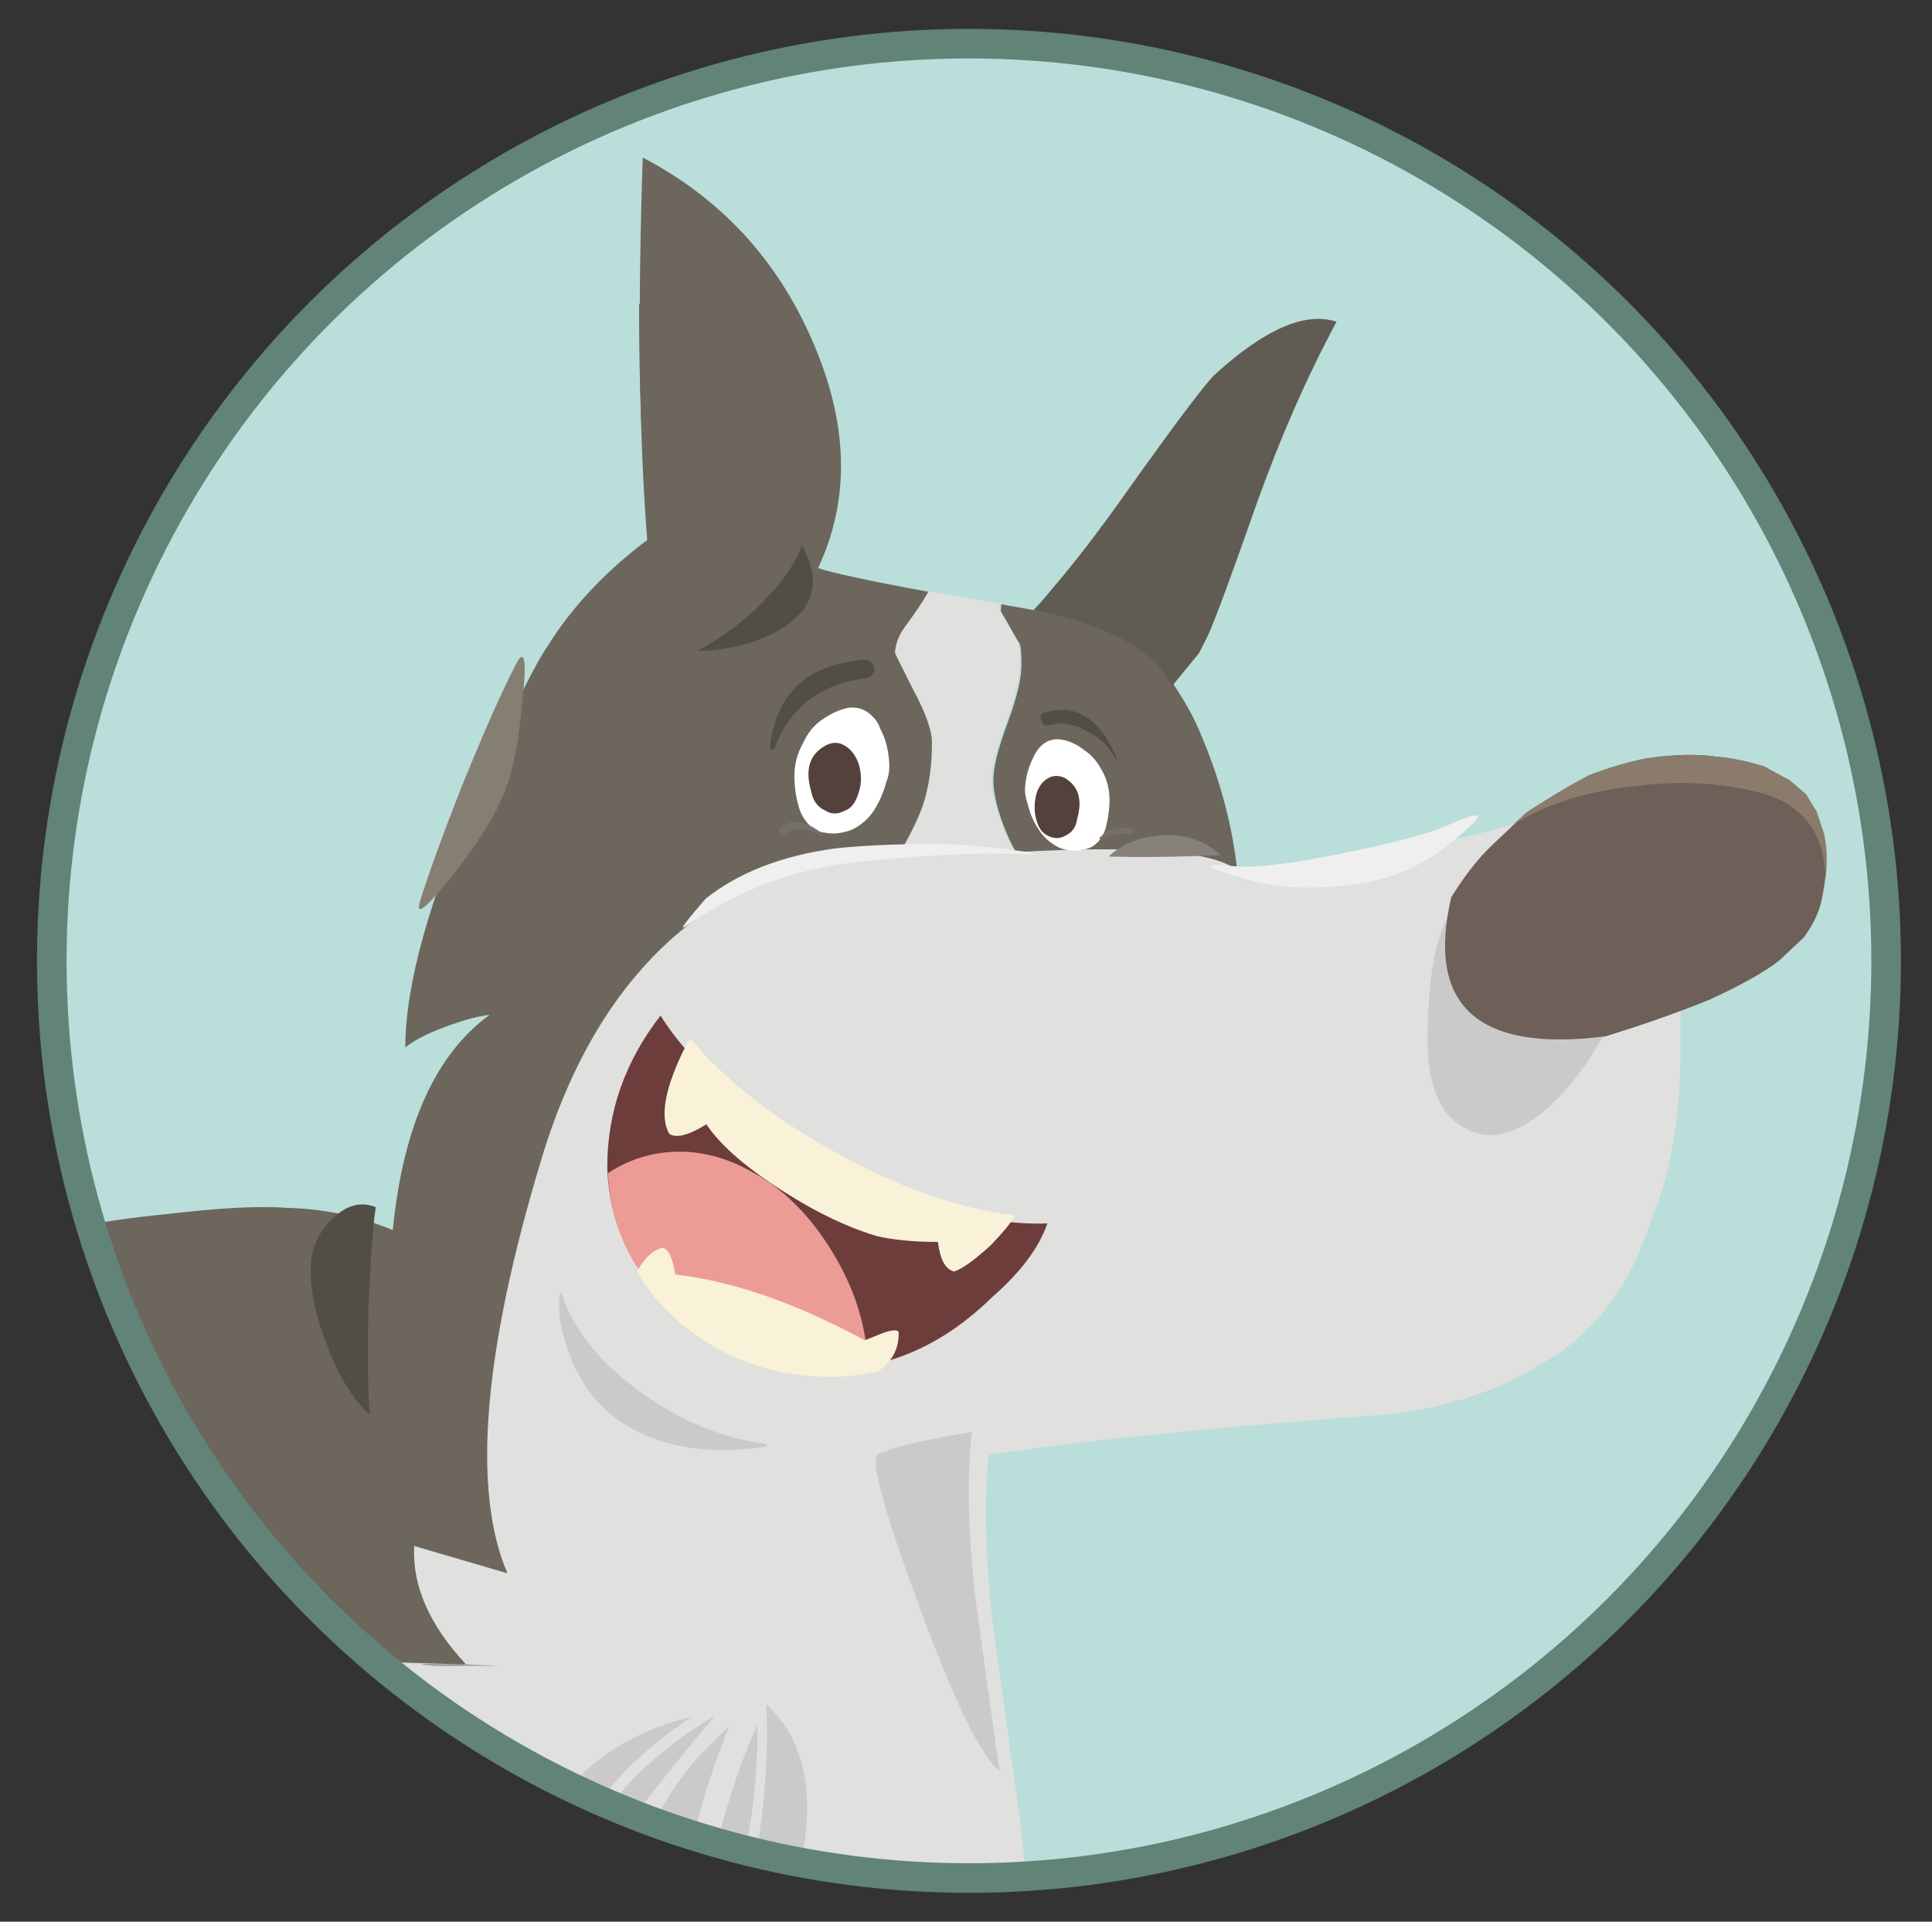 <?xml version="1.0" encoding="utf-8"?>
<!-- Generator: Adobe Illustrator 24.1.2, SVG Export Plug-In . SVG Version: 6.00 Build 0)  -->
<svg version="1.1" id="Layer_1" xmlns="http://www.w3.org/2000/svg" xmlns:xlink="http://www.w3.org/1999/xlink" x="0px" y="0px"
	 viewBox="0 0 261.2 259.8" style="enable-background:new 0 0 261.2 259.8;" xml:space="preserve">
<rect x="0" y="0" width="261.2" height="259.8" fill="#333333" stroke="none"/>
<style type="text/css">
	.st0{clip-path:url(#SVGID_2_);fill:#BADEDA;stroke:#BADEDA;stroke-miterlimit:10;}
	.st1{clip-path:url(#SVGID_4_);fill:#CCCCCC;}
	.st2{clip-path:url(#SVGID_6_);fill:#B9B9B9;}
	.st3{clip-path:url(#SVGID_8_);fill:#B9B9B9;}
	.st4{clip-path:url(#SVGID_10_);fill:#87817C;}
	.st5{clip-path:url(#SVGID_12_);fill:#CCCCCC;}
	.st6{clip-path:url(#SVGID_14_);fill:#B9B9B9;}
	.st7{clip-path:url(#SVGID_16_);fill:#B9B9B9;}
	.st8{clip-path:url(#SVGID_18_);fill:#B9B9B9;}
	.st9{clip-path:url(#SVGID_20_);fill:#B9B9B9;}
	.st10{clip-path:url(#SVGID_22_);fill:#CCCCCC;}
	.st11{clip-path:url(#SVGID_24_);fill:#CACACA;}
	.st12{clip-path:url(#SVGID_26_);fill:#E0E0DF;}
	.st13{clip-path:url(#SVGID_28_);fill:#9F9B95;}
	.st14{clip-path:url(#SVGID_30_);fill:#6C665D;}
	.st15{clip-path:url(#SVGID_32_);fill:#605B53;}
	.st16{clip-path:url(#SVGID_34_);fill:#6C665D;}
	.st17{clip-path:url(#SVGID_36_);fill:#FFFFFF;}
	.st18{clip-path:url(#SVGID_38_);fill:#54413D;}
	.st19{clip-path:url(#SVGID_40_);fill:#FFFFFF;}
	.st20{clip-path:url(#SVGID_42_);fill:#54413D;}
	.st21{clip-path:url(#SVGID_44_);fill:#524E47;}
	.st22{clip-path:url(#SVGID_46_);fill:#524E47;}
	.st23{clip-path:url(#SVGID_48_);fill:#CACACA;}
	.st24{clip-path:url(#SVGID_50_);fill:#CACACA;}
	.st25{clip-path:url(#SVGID_52_);fill:#CACACA;}
	.st26{clip-path:url(#SVGID_54_);fill:#524E47;}
	.st27{clip-path:url(#SVGID_56_);fill:#CACACA;}
	.st28{clip-path:url(#SVGID_58_);fill:#CACACA;}
	.st29{clip-path:url(#SVGID_60_);fill:#CACACA;}
	.st30{clip-path:url(#SVGID_62_);fill:#524E47;}
	.st31{clip-path:url(#SVGID_64_);fill:#87817C;}
	.st32{clip-path:url(#SVGID_66_);fill:#524E47;}
	.st33{clip-path:url(#SVGID_68_);fill:#CACACA;}
	.st34{clip-path:url(#SVGID_70_);fill:#CACACA;}
	.st35{clip-path:url(#SVGID_72_);fill:#CACACA;}
	.st36{clip-path:url(#SVGID_74_);fill:#CACACA;}
	.st37{clip-path:url(#SVGID_76_);fill:#CACACA;}
	.st38{clip-path:url(#SVGID_78_);fill:#524E47;}
	.st39{clip-path:url(#SVGID_80_);fill:#524E47;}
	.st40{clip-path:url(#SVGID_82_);fill:#524E47;}
	.st41{clip-path:url(#SVGID_84_);fill:#524E47;}
	.st42{clip-path:url(#SVGID_86_);fill:#524E47;}
	.st43{clip-path:url(#SVGID_88_);fill:#524E47;}
	.st44{clip-path:url(#SVGID_90_);fill:#524E47;}
	.st45{clip-path:url(#SVGID_92_);fill:#CACACA;}
	.st46{clip-path:url(#SVGID_94_);fill:#CACACA;}
	.st47{clip-path:url(#SVGID_96_);fill:#CACACA;}
	.st48{clip-path:url(#SVGID_98_);fill:#CACACA;}
	.st49{clip-path:url(#SVGID_100_);fill:#87817C;}
	.st50{clip-path:url(#SVGID_102_);fill:#F0EFEF;}
	.st51{clip-path:url(#SVGID_104_);fill:#857E72;}
	.st52{clip-path:url(#SVGID_106_);fill:#857E72;}
	.st53{clip-path:url(#SVGID_108_);fill:#857E72;}
	.st54{clip-path:url(#SVGID_110_);fill:#857E72;}
	.st55{clip-path:url(#SVGID_112_);fill:#857E72;}
	.st56{clip-path:url(#SVGID_114_);fill:#857E72;}
	.st57{clip-path:url(#SVGID_116_);fill:#857E72;}
	.st58{clip-path:url(#SVGID_118_);fill:#F0EFEF;}
	.st59{clip-path:url(#SVGID_120_);fill:#CACACA;}
	.st60{clip-path:url(#SVGID_122_);fill:#F0EFEF;}
	.st61{clip-path:url(#SVGID_124_);fill:#F0EFEF;}
	.st62{clip-path:url(#SVGID_126_);fill:#F0EFEF;}
	.st63{clip-path:url(#SVGID_128_);fill:#6E5F58;}
	.st64{clip-path:url(#SVGID_130_);fill:#8B7B6D;}
	.st65{clip-path:url(#SVGID_132_);fill:#F0EFEF;}
	.st66{clip-path:url(#SVGID_134_);fill:#524E47;}
	.st67{clip-path:url(#SVGID_136_);fill:#524E47;}
	.st68{clip-path:url(#SVGID_138_);fill:#76706C;}
	.st69{clip-path:url(#SVGID_140_);fill:#76706C;}
	.st70{clip-path:url(#SVGID_142_);fill:#6C3D3B;}
	.st71{clip-path:url(#SVGID_144_);fill:#EC9C95;}
	.st72{clip-path:url(#SVGID_146_);fill:#F9F2D8;}
	.st73{clip-path:url(#SVGID_148_);fill:#F9F2D8;}
	.st74{clip-path:url(#SVGID_150_);fill:#CACACA;}
	.st75{clip-path:url(#SVGID_152_);fill:none;stroke:#628377;stroke-width:4;}
</style>
<g>
	<g>
		<defs>
			<rect id="SVGID_1_" x="5" y="3.9" width="252" height="252"/>
		</defs>
		<clipPath id="SVGID_2_">
			<use xlink:href="#SVGID_1_"  style="overflow:visible;"/>
		</clipPath>
		<path class="st0" d="M131,253.9c68.5,0,124-55.5,124-124s-55.5-124-124-124S7,61.4,7,129.9S62.5,253.9,131,253.9"/>
	</g>
</g>
<g>
	<g>
		<defs>
			<path id="SVGID_3_" d="M71.1,21.3C32.9,42.4,7,83.2,7,129.9c0,68.5,55.5,124,124,124c53.1,0,98.5-33.4,116.1-80.4V86.3
				c-10.4-27.8-30.5-50.8-56.2-65C190.9,21.3,71.1,21.3,71.1,21.3z"/>
		</defs>
		<clipPath id="SVGID_4_">
			<use xlink:href="#SVGID_3_"  style="overflow:visible;"/>
		</clipPath>
		<path class="st1" d="M94.9,335.7c0.8,12.3,0.6,23.4-0.6,33.2c6.2,4.9,13.6,8.8,22.2,11.6c9.1,3,14.4,3,15.7,0
			c2.8,3.4,6,5.4,9.5,5.9c3.4,0.4,5.5-0.8,6.2-3.4c2.3,0.6,4.3,0.5,6.2-0.4c3.2-1.5,4.4-4.4,3.8-8.5c-0.7-4.7-4-9.2-9.9-13.7
			c-5.3-3.8-11.6-6.9-18.9-9.3c-3.3-1.1-8.9-2.6-16.9-4.4c-0.1-3.3-1.6-15.9-4.4-37.8l-2.4-10.8c-0.8,0.8-3,1.6-6.8,2.5
			c-4,1-6.3,1.7-7,2.1C93.4,318.9,94.5,330,94.9,335.7"/>
	</g>
	<g>
		<defs>
			<path id="SVGID_5_" d="M71.1,21.3C32.9,42.4,7,83.2,7,129.9c0,68.5,55.5,124,124,124c53.1,0,98.5-33.4,116.1-80.4V86.3
				c-10.4-27.8-30.5-50.8-56.2-65C190.9,21.3,71.1,21.3,71.1,21.3z"/>
		</defs>
		<clipPath id="SVGID_6_">
			<use xlink:href="#SVGID_5_"  style="overflow:visible;"/>
		</clipPath>
		<path class="st2" d="M150.3,374.8c-0.5-2-1.8-4.1-3.8-6.1c-2.1-2-4.4-3.5-7-4.4c2.8,2.4,5,5.1,6.6,8.2c1.9,3.7,2.4,7.2,1.8,10.5
			c0.8,0.3,1.5-0.5,2.2-2.3C150.8,378.9,150.8,377,150.3,374.8"/>
	</g>
	<g>
		<defs>
			<path id="SVGID_7_" d="M71.1,21.3C32.9,42.4,7,83.2,7,129.9c0,68.5,55.5,124,124,124c53.1,0,98.5-33.4,116.1-80.4V86.3
				c-10.4-27.8-30.5-50.8-56.2-65C190.9,21.3,71.1,21.3,71.1,21.3z"/>
		</defs>
		<clipPath id="SVGID_8_">
			<use xlink:href="#SVGID_7_"  style="overflow:visible;"/>
		</clipPath>
		<path class="st3" d="M125.7,363.6c2.9,1.8,4.9,4.4,6,8c0.9,2.9,1.1,5.9,0.6,8.9c0.9,0.1,1.8-0.8,2.6-2.9c0.9-2.2,1.1-4.1,0.6-5.7
			c-0.7-2.5-2-4.6-4-6.3C129.6,364.2,127.7,363.5,125.7,363.6"/>
	</g>
	<g>
		<defs>
			<path id="SVGID_9_" d="M71.1,21.3C32.9,42.4,7,83.2,7,129.9c0,68.5,55.5,124,124,124c53.1,0,98.5-33.4,116.1-80.4V86.3
				c-10.4-27.8-30.5-50.8-56.2-65C190.9,21.3,71.1,21.3,71.1,21.3z"/>
		</defs>
		<clipPath id="SVGID_10_">
			<use xlink:href="#SVGID_9_"  style="overflow:visible;"/>
		</clipPath>
		<path class="st4" d="M96.7,310.8c3.3,0.5,6-0.6,7.9-3.4c1.3-1.6,2-3.2,2-4.6c-0.1-0.6-0.5-2.2-1.2-4.8c-1.5,1.3-6.2,3.3-14.1,6.1
			C91.4,308.1,93.2,310.3,96.7,310.8"/>
	</g>
	<g>
		<defs>
			<path id="SVGID_11_" d="M71.1,21.3C32.9,42.4,7,83.2,7,129.9c0,68.5,55.5,124,124,124c53.1,0,98.5-33.4,116.1-80.4V86.3
				c-10.4-27.8-30.5-50.8-56.2-65C190.9,21.3,71.1,21.3,71.1,21.3z"/>
		</defs>
		<clipPath id="SVGID_12_">
			<use xlink:href="#SVGID_11_"  style="overflow:visible;"/>
		</clipPath>
		<path class="st5" d="M-44,323.3c3,3.3,4.4,7,4.2,11c-0.3,3.3-1.7,7.3-4.2,12c-1.2,2.4-2.8,5.4-5,8.9c-2.5,6.2-3.2,9.7-2,10.5
			c4.4,2.8,10.9,4.6,19.7,5.3c8.9,0.8,13.6-0.2,14.1-2.9c1.2,1.4,3.5,2.3,7,2.7c3.7,0.4,6-0.1,7-1.5c2.4,1.3,4.4,0.8,6.2-1.5
			c2.1-2.7,1.1-6.7-3-12c-4.1-5.7-12.2-8.8-24.2-9.3c2-2,3.4-6.7,4.4-13.9c0.9-7.6,0.7-14.4-0.8-20.3c-0.5-2.4-4.6-4.9-12.3-7.6
			c-6.5-2.2-11.9-3.4-16.1-3.8c-0.4,0.8-2.3,6.1-5.6,16C-50.3,318.4-46.8,320.5-44,323.3"/>
	</g>
	<g>
		<defs>
			<path id="SVGID_13_" d="M71.1,21.3C32.9,42.4,7,83.2,7,129.9c0,68.5,55.5,124,124,124c53.1,0,98.5-33.4,116.1-80.4V86.3
				c-10.4-27.8-30.5-50.8-56.2-65C190.9,21.3,71.1,21.3,71.1,21.3z"/>
		</defs>
		<clipPath id="SVGID_14_">
			<use xlink:href="#SVGID_13_"  style="overflow:visible;"/>
		</clipPath>
		<path class="st6" d="M-26.8,305.8c-6.5-2.2-11.9-3.4-16.1-3.8c-0.1,0.3-1.9,2.9-5.2,7.8c-3.3,5.3-5.2,8.9-5.8,10.6
			c5.8-2.7,14.6-3.8,26.2-3.4c-1.7,3.4-2.4,6.3-2,8.5c4.8-0.1,7.5-0.3,8.1-0.4c3-0.3,5.8-0.8,8.1-1.7c0-2.7-0.4-6-1.2-10.1
			C-15,311-19.1,308.5-26.8,305.8"/>
	</g>
	<g>
		<defs>
			<path id="SVGID_15_" d="M71.1,21.3C32.9,42.4,7,83.2,7,129.9c0,68.5,55.5,124,124,124c53.1,0,98.5-33.4,116.1-80.4V86.3
				c-10.4-27.8-30.5-50.8-56.2-65C190.9,21.3,71.1,21.3,71.1,21.3z"/>
		</defs>
		<clipPath id="SVGID_16_">
			<use xlink:href="#SVGID_15_"  style="overflow:visible;"/>
		</clipPath>
		<path class="st7" d="M-31.9,351.8c2,0.9,4,0.6,6.2-1c2.3-1.5,2.7-3,1.4-4.4C-25.5,348.6-28,350.4-31.9,351.8"/>
	</g>
	<g>
		<defs>
			<path id="SVGID_17_" d="M71.1,21.3C32.9,42.4,7,83.2,7,129.9c0,68.5,55.5,124,124,124c53.1,0,98.5-33.4,116.1-80.4V86.3
				c-10.4-27.8-30.5-50.8-56.2-65C190.9,21.3,71.1,21.3,71.1,21.3z"/>
		</defs>
		<clipPath id="SVGID_18_">
			<use xlink:href="#SVGID_17_"  style="overflow:visible;"/>
		</clipPath>
		<path class="st8" d="M-7.2,357.7c3.7,3.8,5,7.7,4,11.6c0.4,0.1,0.9-0.4,1.4-1.5c0.4-1.3,0.5-2.5,0.4-3.6
			C-2,361.3-3.9,359.1-7.2,357.7"/>
	</g>
	<g>
		<defs>
			<path id="SVGID_19_" d="M71.1,21.3C32.9,42.4,7,83.2,7,129.9c0,68.5,55.5,124,124,124c53.1,0,98.5-33.4,116.1-80.4V86.3
				c-10.4-27.8-30.5-50.8-56.2-65C190.9,21.3,71.1,21.3,71.1,21.3z"/>
		</defs>
		<clipPath id="SVGID_20_">
			<use xlink:href="#SVGID_19_"  style="overflow:visible;"/>
		</clipPath>
		<path class="st9" d="M-20.9,357.3c3,2.9,4.3,6.5,3.8,10.8c0.7,0.1,1.3-0.1,2-0.8c0.7-0.6,1-1.5,1-2.5
			C-14.2,361-16.4,358.5-20.9,357.3"/>
	</g>
	<g>
		<defs>
			<path id="SVGID_21_" d="M71.1,21.3C32.9,42.4,7,83.2,7,129.9c0,68.5,55.5,124,124,124c53.1,0,98.5-33.4,116.1-80.4V86.3
				c-10.4-27.8-30.5-50.8-56.2-65C190.9,21.3,71.1,21.3,71.1,21.3z"/>
		</defs>
		<clipPath id="SVGID_22_">
			<use xlink:href="#SVGID_21_"  style="overflow:visible;"/>
		</clipPath>
		<path class="st10" d="M-67.7,332.4l1.4,2.7c3.9-1.9,7.3-4,10.3-6.5c-0.7,0.3-1.5,0.5-2.2,0.8C-61.3,330.5-64.5,331.5-67.7,332.4
			 M-231.6,202.8c-0.6-0.2-1.1-0.4-1.7-0.6c-5.6,2.6-13.6,7-24,13.1c-11.3,6.7-20.1,11.3-26.4,13.7c4.4,3.5,10.5,5.1,18.5,4.8
			c-31.8,19.3-52.8,41.2-63.2,65.7c15.5,1.6,29.7,1.5,42.5-0.4c11.1-1.8,24.1-5.3,38.9-10.6c14.3-5.2,24.2-9.8,29.6-13.7
			c-6,4.7-9.6,9.6-10.9,14.8c5.9-1.2,12.8-3.4,20.8-6.6c2.1-2.5,3.2-5.6,3.1-9.3c-0.1-1.9-0.6-3.6-1.6-5.2c-3.5-5.7-8.6-8.3-15.4-8
			c0.8-1.6,1.5-3.2,2.2-4.8c4.9-12-0.6-17.9-16.3-17.6c1-0.7,6.5-5.7,16.6-15.1C-210.4,215.2-214.7,208.4-231.6,202.8"/>
	</g>
	<g>
		<defs>
			<path id="SVGID_23_" d="M71.1,21.3C32.9,42.4,7,83.2,7,129.9c0,68.5,55.5,124,124,124c53.1,0,98.5-33.4,116.1-80.4V86.3
				c-10.4-27.8-30.5-50.8-56.2-65C190.9,21.3,71.1,21.3,71.1,21.3z"/>
		</defs>
		<clipPath id="SVGID_24_">
			<use xlink:href="#SVGID_23_"  style="overflow:visible;"/>
		</clipPath>
		<path class="st11" d="M70.8,395.8c-1.7-1.1-3.3-1.5-4.8-1.1c1.9,0.8,3.3,2.3,4.4,4.6c1.2,2.3,1.6,4.6,1.4,6.8
			c0.5-0.1,1.1-0.8,1.6-2.1c0.5-1.3,0.7-2.5,0.6-3.8C73.6,398.5,72.6,397.1,70.8,395.8 M83.8,407.2c2.5-2.8,3.2-5.8,2-9.1
			c-0.5-1.9-1.5-3.4-3-4.6c-1.6-1.3-3.2-1.7-5-1.1C82.3,395.5,84.3,400.5,83.8,407.2"/>
	</g>
	<g>
		<defs>
			<path id="SVGID_25_" d="M71.1,21.3C32.9,42.4,7,83.2,7,129.9c0,68.5,55.5,124,124,124c53.1,0,98.5-33.4,116.1-80.4V86.3
				c-10.4-27.8-30.5-50.8-56.2-65C190.9,21.3,71.1,21.3,71.1,21.3z"/>
		</defs>
		<clipPath id="SVGID_26_">
			<use xlink:href="#SVGID_25_"  style="overflow:visible;"/>
		</clipPath>
		<path class="st12" d="M-110.7,331c-0.2,0.4-0.4,0.7-0.8,1c-0.8,0.6-2.4,1.6-4.8,2.8c-1.8,1.3-2.6,2.7-2.2,4.4
			c0.3,1,1.9,2.5,4.8,4.6c2.9,2.2,4.6,4.4,5,6.6c0.8,7,0.3,13.7-1.6,20.2c-1.2,3.9-2.2,8.3-3,13.3c-0.8,4.4-1.1,7-1,7.6
			c1.2,3.3,7.7,6.1,19.5,8.5c4.8,0.9,7.9,1.2,9.3,0.9c1.7-0.4,2.6-1.6,2.8-3.8c2.4,1.5,5,2.3,7.9,2.5c3.1,0.1,5.2-0.6,6.4-2.3
			c2.9,1.3,4.9,0.8,6-1.5c0.9-1.9,1-4.5,0.2-7.8c-0.8-3.9-2.5-6.9-5.2-8.9c-6.1-4.6-13.3-7-21.5-7.4c0-4.1-0.4-9.1-1.2-15
			c-0.8-6-1.7-10.6-2.8-14.1c10.3-1.6,18.6-3.9,24.8-6.6c0.6-0.3,1.1-0.5,1.7-0.8l-1.4-2.7c-2.1,0.5-4.1,1.1-6.2,1.6
			c0.2-0.9,0.3-1.8,0.4-2.8c0.1-0.9-0.2-2.1-0.9-3.5c-3.9,1.6-7.6,3.4-11.2,5.6c-3.6,2.1-7.3,2.9-11.2,2.3c-0.1-0.2-0.2-0.5-0.3-0.7
			c-0.5-1.7-0.8-3.3-0.8-5.1c-3.4,1.8-5.9,2.8-7.3,3.2c-1.4,0.3-2.4,0.7-3.1,1c-0.1-0.2-0.3-0.4-0.4-0.6
			C-109.4,332.6-110.1,331.8-110.7,331 M227.2,142.5v-15.8c-0.1-4.9-0.7-9-1.8-12.2c-1.6-5.4-8.3-6.5-20.1-3.2
			c-18.4,4.9-31.1,7.4-38.1,7.4c0-0.6-0.1-1.1-0.2-1.7l-0.6,0.1c-3.7-2.3-13.4-2.9-29.2-2c-0.6-0.9-1.2-2.1-1.8-3.8
			c-0.9-2.4-1.3-4.4-1.3-6s0.6-4.1,1.9-7.6c1.3-3.5,1.9-6.1,1.9-7.9c0-1.6-0.1-2.5-0.2-2.8c-0.1-0.2-0.9-1.7-2.6-4.5l0.1-0.9
			c-3.7-0.6-7.1-1.2-10-1.7c-0.7,1.3-1.7,2.9-3.2,4.8c-0.8,1.1-1.2,2.2-1.2,3.3c0,0.2,0.8,2,2.5,5.1c1.6,3.2,2.5,5.6,2.5,7.1
			c0,3.1-0.4,5.9-1.2,8.4c-0.6,1.7-1.5,3.7-2.8,5.9l-0.4-0.2c-24.4,2-40.5,16.1-48.4,42.2s-9.4,44.8-4.6,56L56,209.1
			c-0.3,5.3,2,10.6,6.9,15.9c0.8,0,2.3,0.1,4.4,0.2h-1.9c-0.6,0-1.3,0-1.8,0c0.1,0,0.1,0,0.2,0h0.8c-0.5,0-1,0-1.4,0
			c-3.3,0.1-5.4,0-6.1-0.2c-0.2-0.1,1.7,0,6,0.1c-0.7,0-0.7,0-0.2,0h-0.6c-6.2-0.2-9.4-0.3-9.6-0.3l3.5,10.4c-1,0.1-2-0.2-2.8-0.8
			c-1.8-1.4-3.7-2.7-5.6-3.8c-0.2,0-0.4,0.1-0.5,0.1s-0.3,0-0.4,0.1l-1.2,0.2l0,0c3.5,18.2,11.1,34.7,22.7,49.6
			c-17.8,1-31.2,8.8-40.3,23.4c-3,4.8-5.2,9.8-6.6,15.2c8.1-1.3,15.2-3,21.3-5.1c-1.7,7.1-5,21.4-9.9,42.9
			c-5.4,23.9-8,36.2-7.8,36.9c1.5,3.4,9.4,7.1,23.8,11s22.1,4.4,23,1.3c0.3-2.3-0.2-4.6-1.4-6.8c-1.1-2.3-2.5-3.8-4.4-4.6
			c1.5-0.4,3,0,4.8,1.1c1.7,1.3,2.8,2.7,3.2,4.4c0.1,1.3-0.1,2.5-0.6,3.8s-1.1,2-1.6,2.1c0.5,2,2.7,3.4,6.4,4
			c3.6,0.5,5.4-0.2,5.6-2.1c0.1,0,0.2-0.1,0.3-0.1l0,0c2.6-0.9,4.1-2.9,4.5-6c0.3-1.5,0.2-4-0.2-7.4c-0.8-6-3.5-11-8.1-15
			c-3.1-2.8-7.6-4.6-13.5-5.5c-6.5-0.9-13-0.4-19.5,1.5c11.7-30.4,17.7-50.2,18.1-59.3h9.9c5.6-0.5,9.1-2.1,10.5-4.8
			c7.1,1.8,14.6,0.4,22.4-4c7.7-4.3,12-9.4,12.9-15.4c1.5,1.9,3.7,3.7,6.7,5.5c0.7-0.5,1.8-2,3.4-4.6c1.6-2.8,2.9-5.5,4-8.2
			c1.6-4.4,2.6-8.4,3.2-12c1.1-8.4,0.6-19.2-1.4-32.5c-2-14.3-3-21.6-3-21.8c-0.8-7.5-1-14.1-0.6-19.9c0.1-0.7,0.1-1.3,0.2-1.9
			c12.2-1.9,30.2-3.7,54-5.5c5.2-0.6,10-1.8,14.5-3.6c2.9-1.3,5.9-2.9,8.9-4.9c2.2-1.6,4.2-3.5,6-5.7c1.3-1.6,2.6-3.7,3.8-6.1
			c2.2-5.2,3.8-9.5,4.6-12.9C226.6,153.2,227.2,148.1,227.2,142.5 M85.8,398.1c1.2,3.3,0.5,6.3-2,9.1c0.5-6.7-1.5-11.6-6-14.8
			c1.7-0.5,3.4-0.1,5,1.1C84.2,394.7,85.2,396.2,85.8,398.1"/>
	</g>
	<g>
		<defs>
			<path id="SVGID_27_" d="M71.1,21.3C32.9,42.4,7,83.2,7,129.9c0,68.5,55.5,124,124,124c53.1,0,98.5-33.4,116.1-80.4V86.3
				c-10.4-27.8-30.5-50.8-56.2-65C190.9,21.3,71.1,21.3,71.1,21.3z"/>
		</defs>
		<clipPath id="SVGID_28_">
			<use xlink:href="#SVGID_27_"  style="overflow:visible;"/>
		</clipPath>
		<path class="st13" d="M-232.1,201.7c-0.4,0.2-0.8,0.4-1.2,0.6c0.6,0.2,1.2,0.4,1.7,0.6l0.5-1.6
			C-231.4,201.4-231.8,201.5-232.1,201.7 M63,225L63,225c-4.2,0-6.2-0.1-6,0c0.8,0.2,2.8,0.3,6.1,0.2c0.5,0,0.9,0,1.4,0h-0.8
			c0,0-0.1,0-0.2,0c0.6,0,1.2,0,1.8,0h1.9C65.3,225.1,63.8,225.1,63,225 M139.8,82.5C139.7,82.5,139.7,82.5,139.8,82.5L139.8,82.5
			c1-1,1.9-2,2.8-3.1l0,0C141.6,80.4,140.7,81.5,139.8,82.5"/>
	</g>
	<g>
		<defs>
			<path id="SVGID_29_" d="M71.1,21.3C32.9,42.4,7,83.2,7,129.9c0,68.5,55.5,124,124,124c53.1,0,98.5-33.4,116.1-80.4V86.3
				c-10.4-27.8-30.5-50.8-56.2-65C190.9,21.3,71.1,21.3,71.1,21.3z"/>
		</defs>
		<clipPath id="SVGID_30_">
			<use xlink:href="#SVGID_29_"  style="overflow:visible;"/>
		</clipPath>
		<path class="st14" d="M139.8,82.5L139.8,82.5c-1.4-0.3-2.9-0.5-4.4-0.8l0,0l-0.1,0.9c1.6,2.8,2.5,4.4,2.6,4.5
			c0.1,0.3,0.2,1.2,0.2,2.8c0,1.8-0.6,4.4-1.9,7.9c-1.3,3.5-1.9,6-1.9,7.6s0.4,3.6,1.3,6c0.6,1.6,1.2,2.9,1.8,3.8
			c15.8-0.9,25.5-0.2,29.2,2l0.6-0.1c-0.7-5.9-2.3-11.8-4.8-17.7c-0.8-2-2-4.3-3.7-6.8c-0.5-0.8-1.1-1.5-1.7-2.4
			C154.2,86.9,148.5,84.3,139.8,82.5 M122.3,84.8c1.4-1.9,2.5-3.5,3.2-4.8c-8.2-1.5-13.2-2.6-14.9-3.2c4.4-9.4,4.1-19.6-0.8-30.8
			C105,35,97.4,26.8,86.9,21.3C86.2,41.8,86.4,59,87.5,73c-5.7,4.3-10.2,9.1-13.5,14.4c-1.9,2.8-5,9.2-9.5,19.4
			c-6.5,14.8-9.7,26.4-9.7,34.8c1.1-0.9,2.8-1.8,5.2-2.7s4.4-1.5,6.2-1.7c-7.3,5.3-11.7,15-13.1,29.1c-4.6-1.9-9.4-2.9-14.3-3
			c-3.7-0.3-9,0-15.9,0.8c-10.5,1-20.1,3-28.8,5.9c-8.5,2.7-14.7,5.8-18.7,9.3c-7.9-3-16-3.7-24-2.1c-5.6,1.1-10.5,3.1-14.7,5.9
			l-6.6-1c-8.9-1.1-16.7-1.3-23.6-0.4c-4.2,0.5-8.6,1.6-13.1,3.2c-3.4,1.5-6.5,3.2-9.1,5.1c-1.6,1.1-3.2,2.6-4.8,4.4
			c-35.4-3.4-59.7-4.2-72.9-2.5c-5.6,0.6-11.9,1.9-19.1,3.6c-7.4,1.9-13.6,3.8-18.5,5.7l-0.5,1.6c17,5.6,21.2,12.4,12.7,20.2
			c-10.1,9.4-15.7,14.4-16.6,15.1c15.7-0.3,21.1,5.5,16.3,17.6c-0.7,1.6-1.4,3.2-2.2,4.8c6.8-0.4,12,2.3,15.4,8
			c1,1.6,1.5,3.4,1.6,5.2c0.1,3.7-0.9,6.8-3.1,9.3c5.4-2.1,11.2-4.8,17.6-7.8c17.7-8.7,29.3-16.7,34.6-23.8
			c-1.5,7.9-0.7,16,2.4,24.5c2.7,7.7,6.2,12.8,10.5,15.2c0.7-3,2-4.8,4-5.3c0.1,8.1,7.8,19.8,22.8,35c2.1,2,3.6,4.2,4.6,6.5
			c0.6,1.6,0.8,2.9,0.4,3.8c0.6,0.8,1.3,1.6,1.9,2.4c0.2,0.2,0.3,0.4,0.4,0.6c0.6-0.3,1.7-0.7,3.1-1s3.9-1.4,7.3-3.2
			c0,1.7,0.3,3.4,0.8,5.1c0.1,0.2,0.2,0.5,0.3,0.7c3.9,0.6,7.6-0.2,11.2-2.3c3.6-2.1,7.3-4,11.2-5.6c0.7,1.4,1,2.5,0.9,3.5
			s-0.2,1.9-0.4,2.8c2.1-0.5,4.2-1,6.2-1.6c3.2-0.9,6.4-1.9,9.6-3c0.7-0.3,1.5-0.5,2.2-0.8c4.6-3.8,8.2-8.3,10.8-13.6
			c10.6,0.8,18,0.8,22.2,0c-3,3.5-4.4,6.1-4.2,7.8c8.2,1,23.1-0.1,44.7-3.2c1.3-0.2,2.5-0.4,3.7-0.6c1.4-5.4,3.6-10.4,6.6-15.2
			c9.1-14.6,22.5-22.4,40.3-23.4C56.6,265.6,49,249,45.5,230.9l0,0l1.2-0.2c0.1,0,0.3,0,0.4-0.1c0.2,0,0.4-0.1,0.5-0.1
			c1.9,1.2,3.8,2.5,5.6,3.8c0.8,0.6,1.8,0.9,2.8,0.8l-3.5-10.4c0.2,0,3.4,0.1,9.6,0.3h0.6c-0.5,0-0.5,0,0.2,0v-0.1
			c-4.9-5.3-7.2-10.6-6.9-15.9l12.6,3.7c-4.8-11.2-3.3-29.9,4.6-56s24-40.2,48.4-42.2l0.4,0.2c1.3-2.3,2.2-4.2,2.8-5.9
			c0.8-2.5,1.2-5.2,1.2-8.4c0-1.6-0.8-3.9-2.5-7.1c-1.6-3.2-2.5-4.9-2.5-5.1C121.1,87,121.5,85.9,122.3,84.8"/>
	</g>
	<g>
		<defs>
			<path id="SVGID_31_" d="M71.1,21.3C32.9,42.4,7,83.2,7,129.9c0,68.5,55.5,124,124,124c53.1,0,98.5-33.4,116.1-80.4V86.3
				c-10.4-27.8-30.5-50.8-56.2-65C190.9,21.3,71.1,21.3,71.1,21.3z"/>
		</defs>
		<clipPath id="SVGID_32_">
			<use xlink:href="#SVGID_31_"  style="overflow:visible;"/>
		</clipPath>
		<path class="st15" d="M170,67.8c3.1-8.6,6.6-16.7,10.7-24.3c-4.2-1.4-9.7,1-16.3,7c-1.1,0.9-5.2,6.3-12.3,16.3
			c-3.4,4.8-6.6,9-9.6,12.5l0,0c-0.9,1.1-1.8,2.2-2.8,3.2c8.7,1.8,14.4,4.4,17.1,7.8c0.6,0.8,1.1,1.6,1.7,2.4l3.6-4.4
			c0.4-0.8,0.9-1.7,1.3-2.6C164.3,83.7,166.5,77.8,170,67.8"/>
	</g>
	<g>
		<defs>
			<path id="SVGID_33_" d="M71.1,21.3C32.9,42.4,7,83.2,7,129.9c0,68.5,55.5,124,124,124c53.1,0,98.5-33.4,116.1-80.4V86.3
				c-10.4-27.8-30.5-50.8-56.2-65C190.9,21.3,71.1,21.3,71.1,21.3z"/>
		</defs>
		<clipPath id="SVGID_34_">
			<use xlink:href="#SVGID_33_"  style="overflow:visible;"/>
		</clipPath>
		<path class="st16" d="M95.1,59.4c-0.8-7-3.7-13.1-8.7-18.4c0,15.6,0.7,27.6,2.2,35.9C93.7,72.7,95.9,66.9,95.1,59.4"/>
	</g>
	<g>
		<defs>
			<path id="SVGID_35_" d="M71.1,21.3C32.9,42.4,7,83.2,7,129.9c0,68.5,55.5,124,124,124c53.1,0,98.5-33.4,116.1-80.4V86.3
				c-10.4-27.8-30.5-50.8-56.2-65C190.9,21.3,71.1,21.3,71.1,21.3z"/>
		</defs>
		<clipPath id="SVGID_36_">
			<use xlink:href="#SVGID_35_"  style="overflow:visible;"/>
		</clipPath>
		<path class="st17" d="M118.1,97c-1-1.1-2.2-1.5-3.5-1.3c-1.3,0.3-2.5,0.9-3.6,1.7c-1,0.7-1.8,1.7-2.4,3c-0.8,1.4-1.2,2.9-1.2,4.5
			c0,1.4,0.2,2.9,0.6,4.2c0.1,0.4,0.3,0.9,0.6,1.4c0.8,1.3,1.8,2,3.1,2.1c1.2,0.2,2.3,0,3.4-0.4c1.1-0.5,2.1-1.3,2.9-2.4
			c0.8-1.2,1.4-2.5,1.8-4c0.4-1,0.5-1.9,0.4-2.9c-0.1-1.6-0.5-3.1-1.2-4.4C118.8,97.9,118.5,97.4,118.1,97"/>
	</g>
	<g>
		<defs>
			<path id="SVGID_37_" d="M71.1,21.3C32.9,42.4,7,83.2,7,129.9c0,68.5,55.5,124,124,124c53.1,0,98.5-33.4,116.1-80.4V86.3
				c-10.4-27.8-30.5-50.8-56.2-65C190.9,21.3,71.1,21.3,71.1,21.3z"/>
		</defs>
		<clipPath id="SVGID_38_">
			<use xlink:href="#SVGID_37_"  style="overflow:visible;"/>
		</clipPath>
		<path class="st18" d="M116.1,103.3c0.4,1.4,0.4,2.6,0,3.8c-0.4,1.4-1,2.2-1.9,2.5c-0.9,0.5-1.8,0.5-2.6,0
			c-1.1-0.5-1.7-1.4-1.9-2.5c-0.9-3-0.3-5.1,1.9-6.3c0.9-0.5,1.8-0.5,2.6,0C115.1,101.3,115.7,102.2,116.1,103.3"/>
	</g>
	<g>
		<defs>
			<path id="SVGID_39_" d="M71.1,21.3C32.9,42.4,7,83.2,7,129.9c0,68.5,55.5,124,124,124c53.1,0,98.5-33.4,116.1-80.4V86.3
				c-10.4-27.8-30.5-50.8-56.2-65C190.9,21.3,71.1,21.3,71.1,21.3z"/>
		</defs>
		<clipPath id="SVGID_40_">
			<use xlink:href="#SVGID_39_"  style="overflow:visible;"/>
		</clipPath>
		<path class="st19" d="M146.7,101.5c-1-0.8-2-1.3-3.1-1.5c-1.2-0.2-2.2,0.1-3.1,1.1c-0.3,0.4-0.6,0.8-0.8,1.3
			c-0.6,1.2-1,2.5-1.1,3.9c-0.1,0.9,0.1,1.7,0.4,2.6c0.3,1.3,0.9,2.5,1.6,3.5c0.7,1,1.6,1.7,2.6,2.2c1,0.4,2,0.5,3,0.3
			c1.2-0.1,2.1-0.7,2.8-1.8c0.2-0.4,0.4-0.8,0.5-1.2c0.3-1.2,0.5-2.4,0.5-3.7c0-1.4-0.3-2.8-1-4
			C148.3,102.9,147.6,102.1,146.7,101.5"/>
	</g>
	<g>
		<defs>
			<path id="SVGID_41_" d="M71.1,21.3C32.9,42.4,7,83.2,7,129.9c0,68.5,55.5,124,124,124c53.1,0,98.5-33.4,116.1-80.4V86.3
				c-10.4-27.8-30.5-50.8-56.2-65C190.9,21.3,71.1,21.3,71.1,21.3z"/>
		</defs>
		<clipPath id="SVGID_42_">
			<use xlink:href="#SVGID_41_"  style="overflow:visible;"/>
		</clipPath>
		<path class="st20" d="M140.1,107.4c-0.3,1.2-0.3,2.3,0,3.4c0.3,1.2,0.9,1.9,1.6,2.2c0.8,0.4,1.6,0.4,2.3,0
			c0.9-0.4,1.5-1.2,1.6-2.2c0.8-2.7,0.2-4.5-1.6-5.6c-0.8-0.4-1.6-0.4-2.3,0C141,105.6,140.4,106.3,140.1,107.4"/>
	</g>
	<g>
		<defs>
			<path id="SVGID_43_" d="M71.1,21.3C32.9,42.4,7,83.2,7,129.9c0,68.5,55.5,124,124,124c53.1,0,98.5-33.4,116.1-80.4V86.3
				c-10.4-27.8-30.5-50.8-56.2-65C190.9,21.3,71.1,21.3,71.1,21.3z"/>
		</defs>
		<clipPath id="SVGID_44_">
			<use xlink:href="#SVGID_43_"  style="overflow:visible;"/>
		</clipPath>
		<path class="st21" d="M105.8,84.9c4.4-2.8,5.2-6.5,2.6-11.2c-0.8,2.4-2.6,5-5.4,7.8c-2.6,2.7-5.6,4.8-8.7,6.5
			C98.7,87.9,102.5,86.9,105.8,84.9"/>
	</g>
	<g>
		<defs>
			<path id="SVGID_45_" d="M71.1,21.3C32.9,42.4,7,83.2,7,129.9c0,68.5,55.5,124,124,124c53.1,0,98.5-33.4,116.1-80.4V86.3
				c-10.4-27.8-30.5-50.8-56.2-65C190.9,21.3,71.1,21.3,71.1,21.3z"/>
		</defs>
		<clipPath id="SVGID_46_">
			<use xlink:href="#SVGID_45_"  style="overflow:visible;"/>
		</clipPath>
		<path class="st22" d="M50,191.3c-0.3-2.9-0.3-7.7-0.2-14.4c0.3-6.6,0.6-11.1,1-13.7c-2-0.8-3.9-0.3-5.8,1.5c-2,1.9-3,4.2-3,7
			c0,3,0.7,6.4,2.2,10.1C45.7,185.9,47.6,189.1,50,191.3"/>
	</g>
	<g>
		<defs>
			<path id="SVGID_47_" d="M71.1,21.3C32.9,42.4,7,83.2,7,129.9c0,68.5,55.5,124,124,124c53.1,0,98.5-33.4,116.1-80.4V86.3
				c-10.4-27.8-30.5-50.8-56.2-65C190.9,21.3,71.1,21.3,71.1,21.3z"/>
		</defs>
		<clipPath id="SVGID_48_">
			<use xlink:href="#SVGID_47_"  style="overflow:visible;"/>
		</clipPath>
		<path class="st23" d="M135.2,239.5l-0.4-2.3c-2-14.3-3-21.6-3-21.8c-0.9-8.4-1.1-15.6-0.4-21.8c-6.9,1.1-11.1,2.2-12.7,3
			c-1.1,0.6,0.7,7.3,5.4,20.1C128.9,229.8,132.6,237.4,135.2,239.5"/>
	</g>
	<g>
		<defs>
			<path id="SVGID_49_" d="M71.1,21.3C32.9,42.4,7,83.2,7,129.9c0,68.5,55.5,124,124,124c53.1,0,98.5-33.4,116.1-80.4V86.3
				c-10.4-27.8-30.5-50.8-56.2-65C190.9,21.3,71.1,21.3,71.1,21.3z"/>
		</defs>
		<clipPath id="SVGID_50_">
			<use xlink:href="#SVGID_49_"  style="overflow:visible;"/>
		</clipPath>
		<path class="st24" d="M59.9,289.5c2.4,6,3.4,13.8,3.2,23.6C69.2,303,68.1,295.2,59.9,289.5"/>
	</g>
	<g>
		<defs>
			<path id="SVGID_51_" d="M71.1,21.3C32.9,42.4,7,83.2,7,129.9c0,68.5,55.5,124,124,124c53.1,0,98.5-33.4,116.1-80.4V86.3
				c-10.4-27.8-30.5-50.8-56.2-65C190.9,21.3,71.1,21.3,71.1,21.3z"/>
		</defs>
		<clipPath id="SVGID_52_">
			<use xlink:href="#SVGID_51_"  style="overflow:visible;"/>
		</clipPath>
		<path class="st25" d="M124.5,293.7c0-4.4-1.6-8.2-4.8-11.4c0.3,2.8,0,5-0.8,6.7C119.8,290.2,121.7,291.8,124.5,293.7"/>
	</g>
	<g>
		<defs>
			<path id="SVGID_53_" d="M71.1,21.3C32.9,42.4,7,83.2,7,129.9c0,68.5,55.5,124,124,124c53.1,0,98.5-33.4,116.1-80.4V86.3
				c-10.4-27.8-30.5-50.8-56.2-65C190.9,21.3,71.1,21.3,71.1,21.3z"/>
		</defs>
		<clipPath id="SVGID_54_">
			<use xlink:href="#SVGID_53_"  style="overflow:visible;"/>
		</clipPath>
		<path class="st26" d="M-46.8,273c4.5,12.9,4,25.1-1.4,36.7c3.4,0.1,6.8-2.3,10.1-7.4c4.1-6.6,4-14.8-0.2-24.5
			c-3.7-8.7-7.7-15.6-11.9-20.5c-5-5.8-10.8-9.6-17.3-11.4C-57.7,251.9-50.9,260.9-46.8,273"/>
	</g>
	<g>
		<defs>
			<path id="SVGID_55_" d="M71.1,21.3C32.9,42.4,7,83.2,7,129.9c0,68.5,55.5,124,124,124c53.1,0,98.5-33.4,116.1-80.4V86.3
				c-10.4-27.8-30.5-50.8-56.2-65C190.9,21.3,71.1,21.3,71.1,21.3z"/>
		</defs>
		<clipPath id="SVGID_56_">
			<use xlink:href="#SVGID_55_"  style="overflow:visible;"/>
		</clipPath>
		<path class="st27" d="M-91,368.5c-1.7-1.1-3.5-1.3-5.4-0.4s-3.1,2.4-3.8,4.6C-97.5,370.7-94.5,369.3-91,368.5"/>
	</g>
	<g>
		<defs>
			<path id="SVGID_57_" d="M71.1,21.3C32.9,42.4,7,83.2,7,129.9c0,68.5,55.5,124,124,124c53.1,0,98.5-33.4,116.1-80.4V86.3
				c-10.4-27.8-30.5-50.8-56.2-65C190.9,21.3,71.1,21.3,71.1,21.3z"/>
		</defs>
		<clipPath id="SVGID_58_">
			<use xlink:href="#SVGID_57_"  style="overflow:visible;"/>
		</clipPath>
		<path class="st28" d="M-68.6,387.3c-0.9-3.9-3.5-6.3-7.7-7c2,0.9,3.3,2.1,4,3.6c1.9,3.2,2.5,6.6,1.8,10.3
			C-68.3,393.4-67.7,391.1-68.6,387.3"/>
	</g>
	<g>
		<defs>
			<path id="SVGID_59_" d="M71.1,21.3C32.9,42.4,7,83.2,7,129.9c0,68.5,55.5,124,124,124c53.1,0,98.5-33.4,116.1-80.4V86.3
				c-10.4-27.8-30.5-50.8-56.2-65C190.9,21.3,71.1,21.3,71.1,21.3z"/>
		</defs>
		<clipPath id="SVGID_60_">
			<use xlink:href="#SVGID_59_"  style="overflow:visible;"/>
		</clipPath>
		<path class="st29" d="M-82.9,388.3c-2.1-5.6-6.2-8.1-12.3-7.6c2.8,0.5,5.2,1.9,7.3,4.2c2,2,3,5.1,3,9.1c0.7,0.1,1.3-0.3,1.8-1.3
			C-82.3,391.5-82.2,390.1-82.9,388.3"/>
	</g>
	<g>
		<defs>
			<path id="SVGID_61_" d="M71.1,21.3C32.9,42.4,7,83.2,7,129.9c0,68.5,55.5,124,124,124c53.1,0,98.5-33.4,116.1-80.4V86.3
				c-10.4-27.8-30.5-50.8-56.2-65C190.9,21.3,71.1,21.3,71.1,21.3z"/>
		</defs>
		<clipPath id="SVGID_62_">
			<use xlink:href="#SVGID_61_"  style="overflow:visible;"/>
		</clipPath>
		<path class="st30" d="M-146.9,251.7c4.8-4.2,8.1-9.1,10.1-14.8c2-6,2.1-11.8,0.4-17.7c-0.5,3.4-1.9,6.7-4.2,9.7
			c-4,5.3-9.7,11.8-17.1,19.4c-0.7,3.9-0.8,7.9-0.4,11.8C-153.2,256.9-149.5,254.1-146.9,251.7"/>
	</g>
	<g>
		<defs>
			<path id="SVGID_63_" d="M71.1,21.3C32.9,42.4,7,83.2,7,129.9c0,68.5,55.5,124,124,124c53.1,0,98.5-33.4,116.1-80.4V86.3
				c-10.4-27.8-30.5-50.8-56.2-65C190.9,21.3,71.1,21.3,71.1,21.3z"/>
		</defs>
		<clipPath id="SVGID_64_">
			<use xlink:href="#SVGID_63_"  style="overflow:visible;"/>
		</clipPath>
		<path class="st31" d="M-230.1,213.7c-8.3-3-19.1-1.1-32.2,5.9c-5.3,2.9-11.7,5.9-19.1,8.9c4,1.6,8.6,2.3,13.9,2.1
			c11.9-7.1,22.6-12.3,32-15.8L-230.1,213.7z"/>
	</g>
	<g>
		<defs>
			<path id="SVGID_65_" d="M71.1,21.3C32.9,42.4,7,83.2,7,129.9c0,68.5,55.5,124,124,124c53.1,0,98.5-33.4,116.1-80.4V86.3
				c-10.4-27.8-30.5-50.8-56.2-65C190.9,21.3,71.1,21.3,71.1,21.3z"/>
		</defs>
		<clipPath id="SVGID_66_">
			<use xlink:href="#SVGID_65_"  style="overflow:visible;"/>
		</clipPath>
		<path class="st32" d="M-27.1,254.3c-5.6-3.9-11.3-5.8-17.3-5.7c7.9,2.8,14.1,7.1,18.5,12.9c4,5.3,6.4,11,7.2,17.1
			c0.9,6.6-0.1,12.5-3,17.7c2.1-2,3.9-4.2,5.4-6.5c4.8-7,4.8-14.8,0.2-23.4C-18.8,261.7-22.4,257.6-27.1,254.3"/>
	</g>
	<g>
		<defs>
			<path id="SVGID_67_" d="M71.1,21.3C32.9,42.4,7,83.2,7,129.9c0,68.5,55.5,124,124,124c53.1,0,98.5-33.4,116.1-80.4V86.3
				c-10.4-27.8-30.5-50.8-56.2-65C190.9,21.3,71.1,21.3,71.1,21.3z"/>
		</defs>
		<clipPath id="SVGID_68_">
			<use xlink:href="#SVGID_67_"  style="overflow:visible;"/>
		</clipPath>
		<path class="st33" d="M103.6,230.4c0.4,8.2-0.5,17.2-2.6,26.8c-1.7,7.1-4.4,15.8-8.1,26.2l3.4-4.6c3.6-5.3,6.6-11,8.9-17.1
			C110.9,247.2,110.4,236.7,103.6,230.4"/>
	</g>
	<g>
		<defs>
			<path id="SVGID_69_" d="M71.1,21.3C32.9,42.4,7,83.2,7,129.9c0,68.5,55.5,124,124,124c53.1,0,98.5-33.4,116.1-80.4V86.3
				c-10.4-27.8-30.5-50.8-56.2-65C190.9,21.3,71.1,21.3,71.1,21.3z"/>
		</defs>
		<clipPath id="SVGID_70_">
			<use xlink:href="#SVGID_69_"  style="overflow:visible;"/>
		</clipPath>
		<path class="st34" d="M90.5,284.7l0.6-1.7c-0.4-0.1-0.7-0.6-0.8-1.3c-0.4-17.9,2.4-33.9,8.3-48.3c-6.4,5.7-10.2,11.5-11.5,17.5
			C85.1,259.9,86.3,271.2,90.5,284.7"/>
	</g>
	<g>
		<defs>
			<path id="SVGID_71_" d="M71.1,21.3C32.9,42.4,7,83.2,7,129.9c0,68.5,55.5,124,124,124c53.1,0,98.5-33.4,116.1-80.4V86.3
				c-10.4-27.8-30.5-50.8-56.2-65C190.9,21.3,71.1,21.3,71.1,21.3z"/>
		</defs>
		<clipPath id="SVGID_72_">
			<use xlink:href="#SVGID_71_"  style="overflow:visible;"/>
		</clipPath>
		<path class="st35" d="M93.5,232.1c-9.5,2.3-16.4,7.5-20.7,15.6c-4.2,8-3.8,16.7,1.2,26c-1.1-9.4,0.2-17.7,3.8-24.9
			C80.8,242.6,86.1,237.1,93.5,232.1"/>
	</g>
	<g>
		<defs>
			<path id="SVGID_73_" d="M71.1,21.3C32.9,42.4,7,83.2,7,129.9c0,68.5,55.5,124,124,124c53.1,0,98.5-33.4,116.1-80.4V86.3
				c-10.4-27.8-30.5-50.8-56.2-65C190.9,21.3,71.1,21.3,71.1,21.3z"/>
		</defs>
		<clipPath id="SVGID_74_">
			<use xlink:href="#SVGID_73_"  style="overflow:visible;"/>
		</clipPath>
		<path class="st36" d="M96.7,231.9c-7.2,4.3-12.4,9.2-15.9,14.6c-4.1,6.5-5.8,14.4-5.2,23.8c2.5-9.2,5.2-16.3,7.9-21.3
			C85.1,246.2,89.5,240.5,96.7,231.9"/>
	</g>
	<g>
		<defs>
			<path id="SVGID_75_" d="M71.1,21.3C32.9,42.4,7,83.2,7,129.9c0,68.5,55.5,124,124,124c53.1,0,98.5-33.4,116.1-80.4V86.3
				c-10.4-27.8-30.5-50.8-56.2-65C190.9,21.3,71.1,21.3,71.1,21.3z"/>
		</defs>
		<clipPath id="SVGID_76_">
			<use xlink:href="#SVGID_75_"  style="overflow:visible;"/>
		</clipPath>
		<path class="st37" d="M102.4,233.1c-5.6,12.7-8.5,27-8.7,43.1C99.7,259.2,102.6,244.8,102.4,233.1"/>
	</g>
	<g>
		<defs>
			<path id="SVGID_77_" d="M71.1,21.3C32.9,42.4,7,83.2,7,129.9c0,68.5,55.5,124,124,124c53.1,0,98.5-33.4,116.1-80.4V86.3
				c-10.4-27.8-30.5-50.8-56.2-65C190.9,21.3,71.1,21.3,71.1,21.3z"/>
		</defs>
		<clipPath id="SVGID_78_">
			<use xlink:href="#SVGID_77_"  style="overflow:visible;"/>
		</clipPath>
		<path class="st38" d="M-30.7,258.3c-2.8-3.4-6.3-6.1-10.5-8c2.9,2.2,5.8,5.1,8.7,8.9c7.3,9.9,9.3,21.6,6.2,35.2
			c3.8-5.3,5.2-11.4,4.2-18.2C-23.2,269.9-26,263.9-30.7,258.3"/>
	</g>
	<g>
		<defs>
			<path id="SVGID_79_" d="M71.1,21.3C32.9,42.4,7,83.2,7,129.9c0,68.5,55.5,124,124,124c53.1,0,98.5-33.4,116.1-80.4V86.3
				c-10.4-27.8-30.5-50.8-56.2-65C190.9,21.3,71.1,21.3,71.1,21.3z"/>
		</defs>
		<clipPath id="SVGID_80_">
			<use xlink:href="#SVGID_79_"  style="overflow:visible;"/>
		</clipPath>
		<path class="st39" d="M-44.8,251.5c-5.7-3.5-11.5-5.4-17.5-5.5c9,4.1,16.6,10,22.8,17.9c5.8,7.7,9.8,16.5,11.9,26.4
			c1.5-10-0.5-19.1-5.8-27.4C-36,258.5-39.9,254.7-44.8,251.5"/>
	</g>
	<g>
		<defs>
			<path id="SVGID_81_" d="M71.1,21.3C32.9,42.4,7,83.2,7,129.9c0,68.5,55.5,124,124,124c53.1,0,98.5-33.4,116.1-80.4V86.3
				c-10.4-27.8-30.5-50.8-56.2-65C190.9,21.3,71.1,21.3,71.1,21.3z"/>
		</defs>
		<clipPath id="SVGID_82_">
			<use xlink:href="#SVGID_81_"  style="overflow:visible;"/>
		</clipPath>
		<path class="st40" d="M-143.5,206.1c-16.6,11.8-33,21.2-49.3,28.3c8.7-1.5,15.2-3.1,19.5-4.8C-161,224.7-151,216.8-143.5,206.1"/>
	</g>
	<g>
		<defs>
			<path id="SVGID_83_" d="M71.1,21.3C32.9,42.4,7,83.2,7,129.9c0,68.5,55.5,124,124,124c53.1,0,98.5-33.4,116.1-80.4V86.3
				c-10.4-27.8-30.5-50.8-56.2-65C190.9,21.3,71.1,21.3,71.1,21.3z"/>
		</defs>
		<clipPath id="SVGID_84_">
			<use xlink:href="#SVGID_83_"  style="overflow:visible;"/>
		</clipPath>
		<path class="st41" d="M-180.8,223c-10.9,5.7-20,11.1-27.4,16.3c21.5-7.6,43.6-19.8,66.5-36.7c-5.6,2-12.2,5.3-19.9,9.7
			C-173.9,219.2-180.3,222.7-180.8,223"/>
	</g>
	<g>
		<defs>
			<path id="SVGID_85_" d="M71.1,21.3C32.9,42.4,7,83.2,7,129.9c0,68.5,55.5,124,124,124c53.1,0,98.5-33.4,116.1-80.4V86.3
				c-10.4-27.8-30.5-50.8-56.2-65C190.9,21.3,71.1,21.3,71.1,21.3z"/>
		</defs>
		<clipPath id="SVGID_86_">
			<use xlink:href="#SVGID_85_"  style="overflow:visible;"/>
		</clipPath>
		<path class="st42" d="M-182.4,222c1.5-0.8,7.6-4.2,18.5-10.3c7.5-4.3,13.8-7.5,18.9-9.7c-9.7,1.1-19.9,4.6-30.8,10.3
			c-16.2,8.2-28.5,17.8-37.1,28.7C-204.1,234.5-193.9,228.1-182.4,222"/>
	</g>
	<g>
		<defs>
			<path id="SVGID_87_" d="M71.1,21.3C32.9,42.4,7,83.2,7,129.9c0,68.5,55.5,124,124,124c53.1,0,98.5-33.4,116.1-80.4V86.3
				c-10.4-27.8-30.5-50.8-56.2-65C190.9,21.3,71.1,21.3,71.1,21.3z"/>
		</defs>
		<clipPath id="SVGID_88_">
			<use xlink:href="#SVGID_87_"  style="overflow:visible;"/>
		</clipPath>
		<path class="st43" d="M-105.5,196.4c0.1-2.4-1.6-4.3-5.2-5.7c-3.8-1.6-7.9-1.5-12.1,0.6C-115.2,191.6-109.4,193.4-105.5,196.4"/>
	</g>
	<g>
		<defs>
			<path id="SVGID_89_" d="M71.1,21.3C32.9,42.4,7,83.2,7,129.9c0,68.5,55.5,124,124,124c53.1,0,98.5-33.4,116.1-80.4V86.3
				c-10.4-27.8-30.5-50.8-56.2-65C190.9,21.3,71.1,21.3,71.1,21.3z"/>
		</defs>
		<clipPath id="SVGID_90_">
			<use xlink:href="#SVGID_89_"  style="overflow:visible;"/>
		</clipPath>
		<path class="st44" d="M-17.4,184.2c-0.7-4.6-2.6-8.2-6-10.8l-3.6,2.7C-24.2,177.1-21.1,179.8-17.4,184.2"/>
	</g>
	<g>
		<defs>
			<path id="SVGID_91_" d="M71.1,21.3C32.9,42.4,7,83.2,7,129.9c0,68.5,55.5,124,124,124c53.1,0,98.5-33.4,116.1-80.4V86.3
				c-10.4-27.8-30.5-50.8-56.2-65C190.9,21.3,71.1,21.3,71.1,21.3z"/>
		</defs>
		<clipPath id="SVGID_92_">
			<use xlink:href="#SVGID_91_"  style="overflow:visible;"/>
		</clipPath>
		<path class="st45" d="M-95,339.5c-3.2,0.6-5.8,0.6-7.9-0.2c1.1,4.6,4.5,8.3,10.3,11.2L-95,339.5z"/>
	</g>
	<g>
		<defs>
			<path id="SVGID_93_" d="M71.1,21.3C32.9,42.4,7,83.2,7,129.9c0,68.5,55.5,124,124,124c53.1,0,98.5-33.4,116.1-80.4V86.3
				c-10.4-27.8-30.5-50.8-56.2-65C190.9,21.3,71.1,21.3,71.1,21.3z"/>
		</defs>
		<clipPath id="SVGID_94_">
			<use xlink:href="#SVGID_93_"  style="overflow:visible;"/>
		</clipPath>
		<path class="st46" d="M47,291.8c-3,0.5-5.8,1.8-8.1,3.8c-2.5,1.9-4.3,4.3-5.4,7.2c-1.3,3.8-2,7.3-2,10.6l8.9-2.7
			C42.3,301.3,44.5,294.9,47,291.8"/>
	</g>
	<g>
		<defs>
			<path id="SVGID_95_" d="M71.1,21.3C32.9,42.4,7,83.2,7,129.9c0,68.5,55.5,124,124,124c53.1,0,98.5-33.4,116.1-80.4V86.3
				c-10.4-27.8-30.5-50.8-56.2-65C190.9,21.3,71.1,21.3,71.1,21.3z"/>
		</defs>
		<clipPath id="SVGID_96_">
			<use xlink:href="#SVGID_95_"  style="overflow:visible;"/>
		</clipPath>
		<path class="st47" d="M84.6,298.2c0.9,3.9,0.6,7.3-1,10.1c3-1.1,4.4-2.9,4-5.1C87.3,301.3,86.3,299.6,84.6,298.2"/>
	</g>
	<g>
		<defs>
			<path id="SVGID_97_" d="M71.1,21.3C32.9,42.4,7,83.2,7,129.9c0,68.5,55.5,124,124,124c53.1,0,98.5-33.4,116.1-80.4V86.3
				c-10.4-27.8-30.5-50.8-56.2-65C190.9,21.3,71.1,21.3,71.1,21.3z"/>
		</defs>
		<clipPath id="SVGID_98_">
			<use xlink:href="#SVGID_97_"  style="overflow:visible;"/>
		</clipPath>
		<path class="st48" d="M210.5,107.3c-6,4.2-9.5,7.2-10.7,9.1c-2.5,3.9-4.2,7.4-5.2,10.3c-1.1,3.7-1.6,8.3-1.6,13.9
			c0,6.2,1.7,10.2,5.2,12c3.6,1.9,7.7,0.6,12.3-4c4-4.1,7.1-9.3,9.3-15.6c0.1-0.3,1.1-4,3-11.2c-1.3,1.9-2.4-0.6-3.4-7.6
			c-0.8-7,0.7-8.9,4.6-5.9C220.6,103.6,216.1,103.3,210.5,107.3"/>
	</g>
	<g>
		<defs>
			<path id="SVGID_99_" d="M71.1,21.3C32.9,42.4,7,83.2,7,129.9c0,68.5,55.5,124,124,124c53.1,0,98.5-33.4,116.1-80.4V86.3
				c-10.4-27.8-30.5-50.8-56.2-65C190.9,21.3,71.1,21.3,71.1,21.3z"/>
		</defs>
		<clipPath id="SVGID_100_">
			<use xlink:href="#SVGID_99_"  style="overflow:visible;"/>
		</clipPath>
		<path class="st49" d="M149.9,115.8c3.7,0.1,8.7,0.1,15.1-0.2c-2-1.9-4.6-2.8-7.7-2.7C154.1,113.1,151.6,114.1,149.9,115.8"/>
	</g>
	<g>
		<defs>
			<path id="SVGID_101_" d="M71.1,21.3C32.9,42.4,7,83.2,7,129.9c0,68.5,55.5,124,124,124c53.1,0,98.5-33.4,116.1-80.4V86.3
				c-10.4-27.8-30.5-50.8-56.2-65C190.9,21.3,71.1,21.3,71.1,21.3z"/>
		</defs>
		<clipPath id="SVGID_102_">
			<use xlink:href="#SVGID_101_"  style="overflow:visible;"/>
		</clipPath>
		<path class="st50" d="M196.2,113.9c4.6-3.7,4.8-4.6,0.4-2.7c-3,1.4-8.1,2.8-15.3,4.2c-6.9,1.4-11.7,2-14.5,1.7
			c-4.6-0.5-4.2,0.1,1.4,1.7c4.5,1.3,9.3,1.5,14.5,0.8C187.8,119,192.4,117.1,196.2,113.9"/>
	</g>
	<g>
		<defs>
			<path id="SVGID_103_" d="M71.1,21.3C32.9,42.4,7,83.2,7,129.9c0,68.5,55.5,124,124,124c53.1,0,98.5-33.4,116.1-80.4V86.3
				c-10.4-27.8-30.5-50.8-56.2-65C190.9,21.3,71.1,21.3,71.1,21.3z"/>
		</defs>
		<clipPath id="SVGID_104_">
			<use xlink:href="#SVGID_103_"  style="overflow:visible;"/>
		</clipPath>
		<path class="st51" d="M-97,179.7c-4.1,1,3.8,2.6,23.8,4.8c20.3,2.3,29.3,2.7,27.2,1.3c-4.1-2.4-12.3-4.4-24.6-5.9
			C-82.8,178.5-91.6,178.4-97,179.7"/>
	</g>
	<g>
		<defs>
			<path id="SVGID_105_" d="M71.1,21.3C32.9,42.4,7,83.2,7,129.9c0,68.5,55.5,124,124,124c53.1,0,98.5-33.4,116.1-80.4V86.3
				c-10.4-27.8-30.5-50.8-56.2-65C190.9,21.3,71.1,21.3,71.1,21.3z"/>
		</defs>
		<clipPath id="SVGID_106_">
			<use xlink:href="#SVGID_105_"  style="overflow:visible;"/>
		</clipPath>
		<path class="st52" d="M70.6,94.9c0.7-6,0.3-7.5-1-4.8c-2,3.9-4.4,9.4-7.2,16.3c-2.8,7.1-4.6,12.2-5.6,15.4
			c-0.7,2.2,0.7,1.1,4.2-3.2c3.3-4.2,5.6-7.7,6.8-10.6C69.2,105.1,70.1,100.8,70.6,94.9"/>
	</g>
	<g>
		<defs>
			<path id="SVGID_107_" d="M71.1,21.3C32.9,42.4,7,83.2,7,129.9c0,68.5,55.5,124,124,124c53.1,0,98.5-33.4,116.1-80.4V86.3
				c-10.4-27.8-30.5-50.8-56.2-65C190.9,21.3,71.1,21.3,71.1,21.3z"/>
		</defs>
		<clipPath id="SVGID_108_">
			<use xlink:href="#SVGID_107_"  style="overflow:visible;"/>
		</clipPath>
		<path class="st53" d="M-225.5,200.4c9.7-3.2,23-5.4,39.9-6.7c13.9-1.1,25.6-1.4,35.2-0.8c-2.6-1.3-5.3-2.1-7.9-2.5
			c-11.7-1.8-23.7-2-36.2-0.6c-11.3,1.3-20.3,3.5-27.2,6.7C-223.7,197.5-225,198.7-225.5,200.4"/>
	</g>
	<g>
		<defs>
			<path id="SVGID_109_" d="M71.1,21.3C32.9,42.4,7,83.2,7,129.9c0,68.5,55.5,124,124,124c53.1,0,98.5-33.4,116.1-80.4V86.3
				c-10.4-27.8-30.5-50.8-56.2-65C190.9,21.3,71.1,21.3,71.1,21.3z"/>
		</defs>
		<clipPath id="SVGID_110_">
			<use xlink:href="#SVGID_109_"  style="overflow:visible;"/>
		</clipPath>
		<path class="st54" d="M-194.7,195.8c-13.8,1.4-23.3,3.1-28.6,5.1c3.6,0.9,9.6,1.3,18.1,1.3c7.9,0,14.5-0.4,19.7-1.1
			c17-2.2,27.9-4.6,33-7.2C-163.4,193.3-177.4,193.9-194.7,195.8"/>
	</g>
	<g>
		<defs>
			<path id="SVGID_111_" d="M71.1,21.3C32.9,42.4,7,83.2,7,129.9c0,68.5,55.5,124,124,124c53.1,0,98.5-33.4,116.1-80.4V86.3
				c-10.4-27.8-30.5-50.8-56.2-65C190.9,21.3,71.1,21.3,71.1,21.3z"/>
		</defs>
		<clipPath id="SVGID_112_">
			<use xlink:href="#SVGID_111_"  style="overflow:visible;"/>
		</clipPath>
		<path class="st55" d="M-49.7,294.1c0.3-0.1,0.5-0.7,0.8-1.7c1.7-8.6-0.5-18.3-6.8-29.1c-4.1-7.2-10.1-13.6-18.1-19
			C-59.9,261.4-51.8,278-49.7,294.1"/>
	</g>
	<g>
		<defs>
			<path id="SVGID_113_" d="M71.1,21.3C32.9,42.4,7,83.2,7,129.9c0,68.5,55.5,124,124,124c53.1,0,98.5-33.4,116.1-80.4V86.3
				c-10.4-27.8-30.5-50.8-56.2-65C190.9,21.3,71.1,21.3,71.1,21.3z"/>
		</defs>
		<clipPath id="SVGID_114_">
			<use xlink:href="#SVGID_113_"  style="overflow:visible;"/>
		</clipPath>
		<path class="st56" d="M-64.6,271.4c5.7,12.2,10,19.5,12.9,22c-2.4-15.6-9.9-31.2-22.6-46.9C-73.3,251.6-70.1,259.9-64.6,271.4"/>
	</g>
	<g>
		<defs>
			<path id="SVGID_115_" d="M71.1,21.3C32.9,42.4,7,83.2,7,129.9c0,68.5,55.5,124,124,124c53.1,0,98.5-33.4,116.1-80.4V86.3
				c-10.4-27.8-30.5-50.8-56.2-65C190.9,21.3,71.1,21.3,71.1,21.3z"/>
		</defs>
		<clipPath id="SVGID_116_">
			<use xlink:href="#SVGID_115_"  style="overflow:visible;"/>
		</clipPath>
		<path class="st57" d="M-75.4,259.1c0.3,5.3,1.7,10.8,4.2,16.3c1.9,4.1,4.8,7.7,8.9,10.8c4.2,3.4,5,3.4,2.4-0.2
			c-2.1-2.7-4.8-7.5-7.9-14.4c-2.9-6.2-5-11.1-6.2-14.8C-75.2,252.4-75.6,253.1-75.4,259.1"/>
	</g>
	<g>
		<defs>
			<path id="SVGID_117_" d="M71.1,21.3C32.9,42.4,7,83.2,7,129.9c0,68.5,55.5,124,124,124c53.1,0,98.5-33.4,116.1-80.4V86.3
				c-10.4-27.8-30.5-50.8-56.2-65C190.9,21.3,71.1,21.3,71.1,21.3z"/>
		</defs>
		<clipPath id="SVGID_118_">
			<use xlink:href="#SVGID_117_"  style="overflow:visible;"/>
		</clipPath>
		<path class="st58" d="M55.4,324.6c-0.9,5.1-1.4,9.6-1.4,13.5c0.1,3.9,0.6,4.7,1.4,2.3c4.6-13,7-22.9,7-29.5c0-3-0.9-2.9-2.8,0.6
			C57.7,315.1,56.3,319.4,55.4,324.6"/>
	</g>
	<g>
		<defs>
			<path id="SVGID_119_" d="M71.1,21.3C32.9,42.4,7,83.2,7,129.9c0,68.5,55.5,124,124,124c53.1,0,98.5-33.4,116.1-80.4V86.3
				c-10.4-27.8-30.5-50.8-56.2-65C190.9,21.3,71.1,21.3,71.1,21.3z"/>
		</defs>
		<clipPath id="SVGID_120_">
			<use xlink:href="#SVGID_119_"  style="overflow:visible;"/>
		</clipPath>
		<path class="st59" d="M63.1,377.3c12.1,3,16.7,3,13.9-0.2c-1.9-2.2-5.3-3.8-10.3-4.9c-5-1-9.7-1.2-14.1-0.6
			C47.3,372.3,50.8,374.2,63.1,377.3"/>
	</g>
	<g>
		<defs>
			<path id="SVGID_121_" d="M71.1,21.3C32.9,42.4,7,83.2,7,129.9c0,68.5,55.5,124,124,124c53.1,0,98.5-33.4,116.1-80.4V86.3
				c-10.4-27.8-30.5-50.8-56.2-65C190.9,21.3,71.1,21.3,71.1,21.3z"/>
		</defs>
		<clipPath id="SVGID_122_">
			<use xlink:href="#SVGID_121_"  style="overflow:visible;"/>
		</clipPath>
		<path class="st60" d="M-292.5,253.2c10.5-8.5,20.4-15.4,29.8-20.7c-0.4-0.9-1.5-1-3.2-0.2c-6.9,2.5-15.8,8.4-26.8,17.7
			c-9.7,8.2-16.6,15.1-20.7,20.7c-0.5,0.8-0.8,1.3-0.8,1.7C-309.6,267.6-302.4,261.2-292.5,253.2"/>
	</g>
	<g>
		<defs>
			<path id="SVGID_123_" d="M71.1,21.3C32.9,42.4,7,83.2,7,129.9c0,68.5,55.5,124,124,124c53.1,0,98.5-33.4,116.1-80.4V86.3
				c-10.4-27.8-30.5-50.8-56.2-65C190.9,21.3,71.1,21.3,71.1,21.3z"/>
		</defs>
		<clipPath id="SVGID_124_">
			<use xlink:href="#SVGID_123_"  style="overflow:visible;"/>
		</clipPath>
		<path class="st61" d="M-289.3,255.7c10.5-7.7,19.2-15.1,26.2-22c-6.6,3.9-15.1,10-25.4,18.2c-7.9,6.5-13.1,10.8-15.5,12.9
			C-296.8,260.6-291.9,257.6-289.3,255.7"/>
	</g>
	<g>
		<defs>
			<path id="SVGID_125_" d="M71.1,21.3C32.9,42.4,7,83.2,7,129.9c0,68.5,55.5,124,124,124c53.1,0,98.5-33.4,116.1-80.4V86.3
				c-10.4-27.8-30.5-50.8-56.2-65C190.9,21.3,71.1,21.3,71.1,21.3z"/>
		</defs>
		<clipPath id="SVGID_126_">
			<use xlink:href="#SVGID_125_"  style="overflow:visible;"/>
		</clipPath>
		<path class="st62" d="M-279,255.9c3.7-3,7.2-6.7,10.5-11c3.2-4.1,5.2-7.5,6.2-10.3c-8.2,8.5-16.7,15.8-25.4,22
			c-7.3,5.1-11.7,8-13.3,8.9c-5.4,3.2-9,5.4-10.7,6.6c3-0.1,8.4-2.2,16.1-6.1C-288.1,262.3-282.5,258.9-279,255.9"/>
	</g>
	<g>
		<defs>
			<path id="SVGID_127_" d="M71.1,21.3C32.9,42.4,7,83.2,7,129.9c0,68.5,55.5,124,124,124c53.1,0,98.5-33.4,116.1-80.4V86.3
				c-10.4-27.8-30.5-50.8-56.2-65C190.9,21.3,71.1,21.3,71.1,21.3z"/>
		</defs>
		<clipPath id="SVGID_128_">
			<use xlink:href="#SVGID_127_"  style="overflow:visible;"/>
		</clipPath>
		<path class="st63" d="M238.5,103.6c-2-0.6-4.1-1.1-6.4-1.3c-2.7-0.4-5.8-0.3-9.3,0.2c-2.7,0.5-5.3,1.3-7.9,2.3
			c-2.7,1.4-5.5,3.1-8.6,5.1l-4.8,4.6c-1.9,1.8-3.6,4.1-5.3,6.8c-3.4,14.7,3.6,21,20.9,18.8c4.5-1.4,9.2-3,13.9-4.9
			c4.2-1.9,7.4-3.7,9.5-5.3l3.4-3.2c0.9-1.3,1.5-2.3,1.8-3.2c0.4-0.8,0.7-2.2,1-4.2c0.3-2.3,0.2-4.4-0.2-6.5l-1-3.1l-1.4-2.3
			l-2.2-1.9L238.5,103.6z"/>
	</g>
	<g>
		<defs>
			<path id="SVGID_129_" d="M71.1,21.3C32.9,42.4,7,83.2,7,129.9c0,68.5,55.5,124,124,124c53.1,0,98.5-33.4,116.1-80.4V86.3
				c-10.4-27.8-30.5-50.8-56.2-65C190.9,21.3,71.1,21.3,71.1,21.3z"/>
		</defs>
		<clipPath id="SVGID_130_">
			<use xlink:href="#SVGID_129_"  style="overflow:visible;"/>
		</clipPath>
		<path class="st64" d="M246.8,118.8c0.3-2.3,0.2-4.3-0.2-6.1l-1-3l-1.4-2.3l-2.2-1.9l-3.6-1.9c-2-0.6-4.1-1.1-6.4-1.3
			c-2.6-0.4-5.8-0.3-9.3,0.2c-2.6,0.5-5.3,1.3-7.9,2.3c-2.6,1.4-5.5,3.1-8.5,5.1l-1.6,1.5c4.4-2.7,9.7-4.4,16.1-5.1
			c6.1-0.8,11.7-0.5,16.9,0.8C243.7,108.6,246.7,112.6,246.8,118.8"/>
	</g>
	<g>
		<defs>
			<path id="SVGID_131_" d="M71.1,21.3C32.9,42.4,7,83.2,7,129.9c0,68.5,55.5,124,124,124c53.1,0,98.5-33.4,116.1-80.4V86.3
				c-10.4-27.8-30.5-50.8-56.2-65C190.9,21.3,71.1,21.3,71.1,21.3z"/>
		</defs>
		<clipPath id="SVGID_132_">
			<use xlink:href="#SVGID_131_"  style="overflow:visible;"/>
		</clipPath>
		<path class="st65" d="M115.3,116.6c9.3-1,17-1.4,23.2-1.1c2.3,0,1.7-0.2-1.8-0.6c-3.4-0.5-7-0.8-10.5-0.8c-5,0-9.5,0.2-13.3,0.6
			c-7.3,1-13.1,3.3-17.5,6.8c-2.6,3-3.6,4.3-2.8,3.8C99.5,120.5,107,117.6,115.3,116.6"/>
	</g>
	<g>
		<defs>
			<path id="SVGID_133_" d="M71.1,21.3C32.9,42.4,7,83.2,7,129.9c0,68.5,55.5,124,124,124c53.1,0,98.5-33.4,116.1-80.4V86.3
				c-10.4-27.8-30.5-50.8-56.2-65C190.9,21.3,71.1,21.3,71.1,21.3z"/>
		</defs>
		<clipPath id="SVGID_134_">
			<use xlink:href="#SVGID_133_"  style="overflow:visible;"/>
		</clipPath>
		<path class="st66" d="M141.4,96.3c-0.7,0.1-0.9,0.5-0.6,1.1c0.1,0.6,0.5,0.8,1.2,0.6c1.7-0.4,3.4-0.1,5.2,1c1.6,0.8,2.8,2,3.6,3.6
			h0.2C148.8,97.2,145.6,95.1,141.4,96.3"/>
	</g>
	<g>
		<defs>
			<path id="SVGID_135_" d="M71.1,21.3C32.9,42.4,7,83.2,7,129.9c0,68.5,55.5,124,124,124c53.1,0,98.5-33.4,116.1-80.4V86.3
				c-10.4-27.8-30.5-50.8-56.2-65C190.9,21.3,71.1,21.3,71.1,21.3z"/>
		</defs>
		<clipPath id="SVGID_136_">
			<use xlink:href="#SVGID_135_"  style="overflow:visible;"/>
		</clipPath>
		<path class="st67" d="M116.8,89.2c-7.7,0.6-11.9,4.6-12.7,11.8c0,0.5,0.2,0.6,0.6,0.2c2.1-5.6,6.2-8.7,12.3-9.5
			c0.8-0.1,1.2-0.6,1.2-1.3C118.1,89.6,117.6,89.2,116.8,89.2"/>
	</g>
	<g>
		<defs>
			<path id="SVGID_137_" d="M71.1,21.3C32.9,42.4,7,83.2,7,129.9c0,68.5,55.5,124,124,124c53.1,0,98.5-33.4,116.1-80.4V86.3
				c-10.4-27.8-30.5-50.8-56.2-65C190.9,21.3,71.1,21.3,71.1,21.3z"/>
		</defs>
		<clipPath id="SVGID_138_">
			<use xlink:href="#SVGID_137_"  style="overflow:visible;"/>
		</clipPath>
		<path class="st68" d="M148.6,113.3l0.2,0.2c1.1-0.5,2.4-0.8,4-0.8c0.3,0,0.4-0.1,0.4-0.4s-0.1-0.4-0.4-0.4
			C151.1,111.7,149.8,112.1,148.6,113.3"/>
	</g>
	<g>
		<defs>
			<path id="SVGID_139_" d="M71.1,21.3C32.9,42.4,7,83.2,7,129.9c0,68.5,55.5,124,124,124c53.1,0,98.5-33.4,116.1-80.4V86.3
				c-10.4-27.8-30.5-50.8-56.2-65C190.9,21.3,71.1,21.3,71.1,21.3z"/>
		</defs>
		<clipPath id="SVGID_140_">
			<use xlink:href="#SVGID_139_"  style="overflow:visible;"/>
		</clipPath>
		<path class="st69" d="M105.5,111.8c-0.3,0.3-0.3,0.6,0,1c0.1,0.3,0.3,0.3,0.6,0c1.2-1,2.8-1,5,0.2c0.1,0,0.2-0.1,0.2-0.2
			C109.1,111,107.2,110.7,105.5,111.8"/>
	</g>
	<g>
		<defs>
			<path id="SVGID_141_" d="M71.1,21.3C32.9,42.4,7,83.2,7,129.9c0,68.5,55.5,124,124,124c53.1,0,98.5-33.4,116.1-80.4V86.3
				c-10.4-27.8-30.5-50.8-56.2-65C190.9,21.3,71.1,21.3,71.1,21.3z"/>
		</defs>
		<clipPath id="SVGID_142_">
			<use xlink:href="#SVGID_141_"  style="overflow:visible;"/>
		</clipPath>
		<path class="st70" d="M141.6,165.4c-9,0.3-19.1-2.8-30.2-9.1c-10.6-6-17.9-12.3-22.1-19c-4.8,6.2-7.2,13-7.2,20.5
			c0.3,8.6,4.1,15.7,11.5,21.3c3.4,2.7,7.5,4.4,12.3,5.3c5.3,1,10.2,0.8,14.7-0.6c4.8-1.5,9.3-4.3,13.5-8.4
			C138.1,171.9,140.5,168.6,141.6,165.4"/>
	</g>
	<g>
		<defs>
			<path id="SVGID_143_" d="M71.1,21.3C32.9,42.4,7,83.2,7,129.9c0,68.5,55.5,124,124,124c53.1,0,98.5-33.4,116.1-80.4V86.3
				c-10.4-27.8-30.5-50.8-56.2-65C190.9,21.3,71.1,21.3,71.1,21.3z"/>
		</defs>
		<clipPath id="SVGID_144_">
			<use xlink:href="#SVGID_143_"  style="overflow:visible;"/>
		</clipPath>
		<path class="st71" d="M104.4,184.2c4.5,1.1,8.8,1.3,12.9,0.4c-0.1-5.2-1.7-10.3-4.8-15.4c-3-4.9-6.7-8.6-10.9-10.8
			c-3.2-1.8-6.4-2.7-9.7-2.7c-3.6,0-6.8,1-9.7,2.9c0.4,8.4,4.2,15.2,11.5,20.5C96.7,181.4,100.3,183.1,104.4,184.2"/>
	</g>
	<g>
		<defs>
			<path id="SVGID_145_" d="M71.1,21.3C32.9,42.4,7,83.2,7,129.9c0,68.5,55.5,124,124,124c53.1,0,98.5-33.4,116.1-80.4V86.3
				c-10.4-27.8-30.5-50.8-56.2-65C190.9,21.3,71.1,21.3,71.1,21.3z"/>
		</defs>
		<clipPath id="SVGID_146_">
			<use xlink:href="#SVGID_145_"  style="overflow:visible;"/>
		</clipPath>
		<path class="st72" d="M105.2,185.4c4.6,1,9.1,1,13.5,0c1.9-1.3,2.8-3,2.8-5.1c0.1-0.5-0.5-0.6-1.8-0.2c-1.1,0.4-2,0.8-2.8,1.1
			c-9.4-5.1-17.9-8-25.6-8.9c-0.4-2.4-1-3.6-1.8-3.6c-1.2,0.3-2.3,1.3-3.4,3.2c1.7,3,4.2,5.8,7.5,8.2
			C96.9,182.6,100.7,184.4,105.2,185.4"/>
	</g>
	<g>
		<defs>
			<path id="SVGID_147_" d="M71.1,21.3C32.9,42.4,7,83.2,7,129.9c0,68.5,55.5,124,124,124c53.1,0,98.5-33.4,116.1-80.4V86.3
				c-10.4-27.8-30.5-50.8-56.2-65C190.9,21.3,71.1,21.3,71.1,21.3z"/>
		</defs>
		<clipPath id="SVGID_148_">
			<use xlink:href="#SVGID_147_"  style="overflow:visible;"/>
		</clipPath>
		<path class="st73" d="M108.6,162.7c3.8,2.2,7.2,3.6,9.9,4.4c2.1,0.5,4.9,0.8,8.3,0.8c0.3,2.4,1,3.7,2.2,4c1.2-0.4,2.8-1.6,5-3.6
			c1.7-1.8,2.8-3.1,3.2-4c-7.7-0.9-15.9-3.8-24.6-8.7c-8.2-4.6-14.6-9.6-19.3-15.2c-0.9,1.5-1.8,3.4-2.6,5.7
			c-1.1,3.3-1.1,5.7-0.2,7.2c0.9,0.6,2.6,0.2,5-1.3C97.7,155.3,102.1,158.9,108.6,162.7"/>
	</g>
	<g>
		<defs>
			<path id="SVGID_149_" d="M71.1,21.3C32.9,42.4,7,83.2,7,129.9c0,68.5,55.5,124,124,124c53.1,0,98.5-33.4,116.1-80.4V86.3
				c-10.4-27.8-30.5-50.8-56.2-65C190.9,21.3,71.1,21.3,71.1,21.3z"/>
		</defs>
		<clipPath id="SVGID_150_">
			<use xlink:href="#SVGID_149_"  style="overflow:visible;"/>
		</clipPath>
		<path class="st74" d="M103.4,195.6c0.3,0,0.3-0.1,0-0.4c-5.7-0.8-11.2-3-16.5-6.8c-5.6-3.9-9.2-8.4-10.9-13.3
			c-0.3-0.8-0.4-0.4-0.4,1.1s0.1,2.7,0.4,3.6c1.5,6.5,4.8,11,10.1,13.7C90.9,195.9,96.7,196.6,103.4,195.6"/>
	</g>
</g>
<g>
	<g>
		<defs>
			<rect id="SVGID_151_" x="5" y="3.9" width="252" height="252"/>
		</defs>
		<clipPath id="SVGID_152_">
			<use xlink:href="#SVGID_151_"  style="overflow:visible;"/>
		</clipPath>
		<circle class="st75" cx="131" cy="129.9" r="124"/>
	</g>
</g>
</svg>
